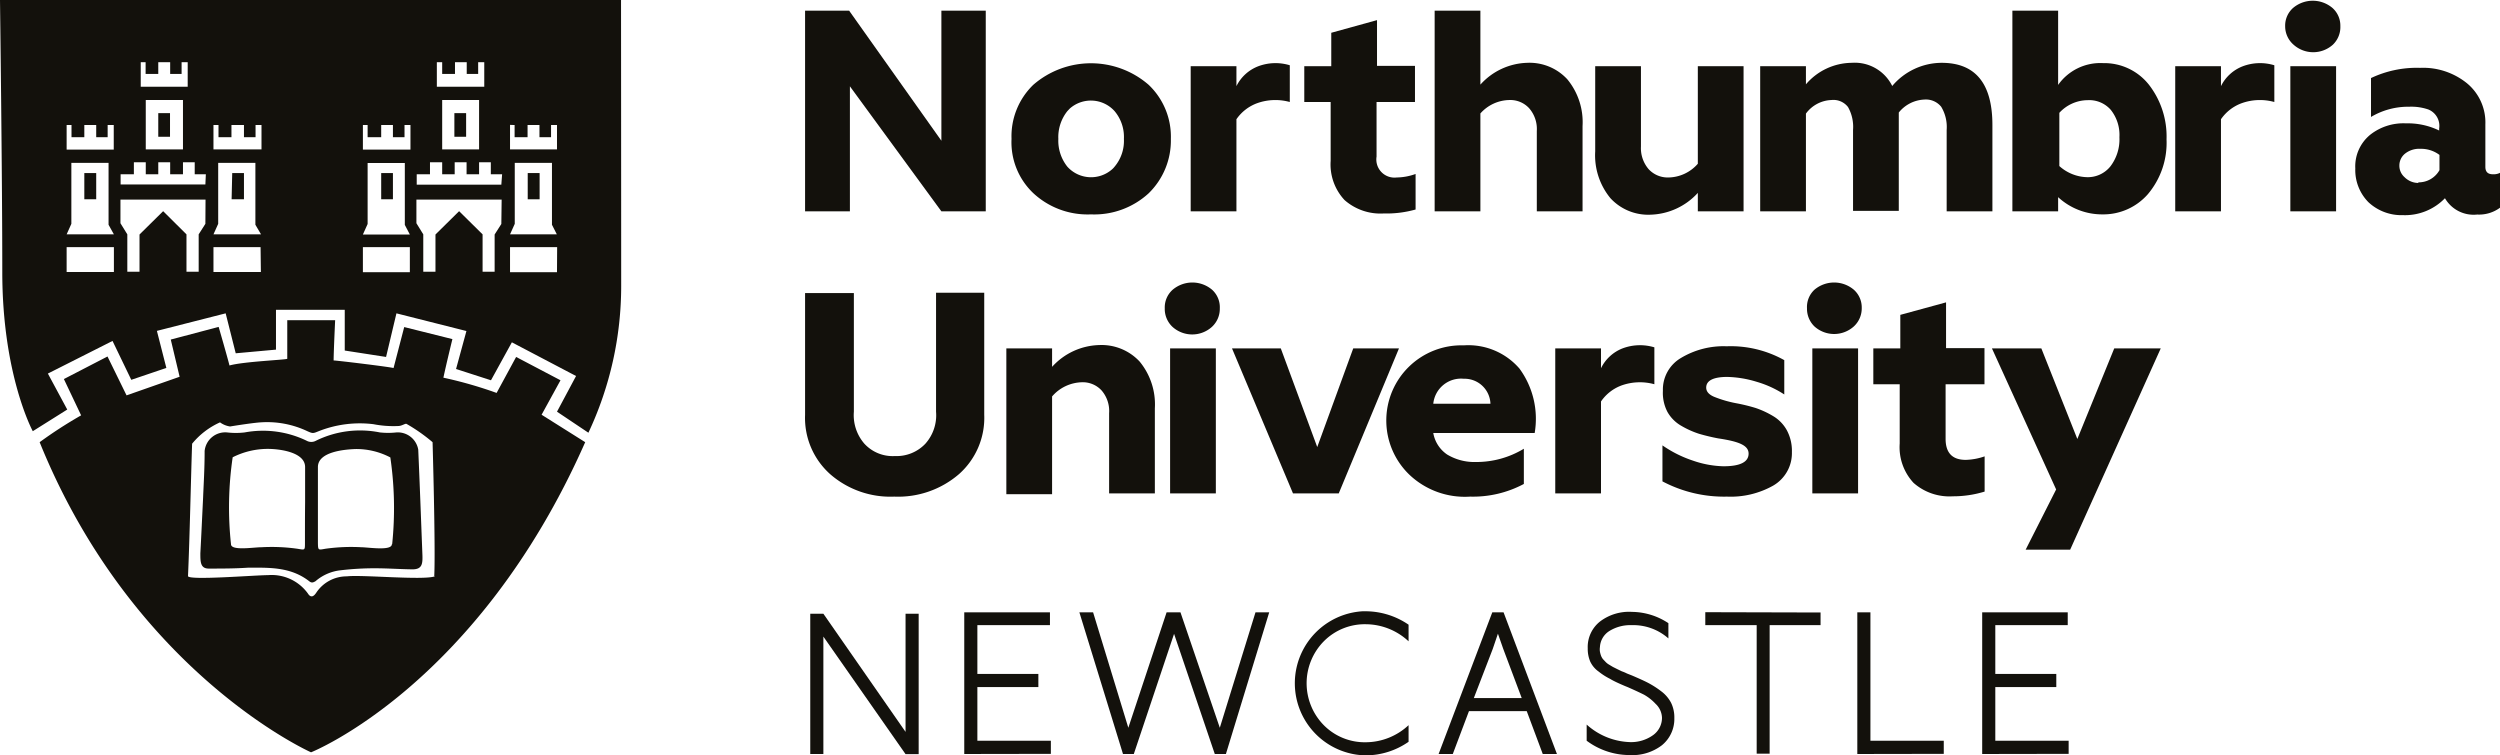 <svg id="Layer_1" data-name="Layer 1" xmlns="http://www.w3.org/2000/svg" width="163.96" height="49.54" viewBox="0 0 163.96 49.54"><title>Northumbria Logo</title><path d="M61.74,9.23V.7h2.91V13.86H61.74l-6-8.2v8.2H52.8V.7h2.89Z" fill="#13110c"/><path d="M71.55,14.06a5.23,5.23,0,0,1-3.78-1.39,4.6,4.6,0,0,1-1.43-3.56,4.69,4.69,0,0,1,1.43-3.55,5.77,5.77,0,0,1,7.56,0,4.69,4.69,0,0,1,1.46,3.55,4.83,4.83,0,0,1-1.46,3.57A5.27,5.27,0,0,1,71.55,14.06ZM70,10.93a2.09,2.09,0,0,0,2.94.17,1.29,1.29,0,0,0,.16-.17,2.63,2.63,0,0,0,.61-1.82,2.63,2.63,0,0,0-.61-1.82,2.09,2.09,0,0,0-2.94-.17L70,7.29a2.73,2.73,0,0,0-.59,1.82A2.73,2.73,0,0,0,70,10.93Z" fill="#13110c"/><path d="M81.09,13.86h-3V4.34h3V5.65a2.66,2.66,0,0,1,1.42-1.3,3.22,3.22,0,0,1,2.08-.07V6.69a3.55,3.55,0,0,0-2.09.06,2.83,2.83,0,0,0-1.41,1.07Z" fill="#13110c"/><path d="M90.75,14a3.56,3.56,0,0,1-2.57-.88,3.42,3.42,0,0,1-.91-2.57V6.69H85.54V4.34h1.77V2.15l3-.83v3H92.8V6.69H90.28v3.58a1.19,1.19,0,0,0,1.32,1.37,3.78,3.78,0,0,0,1.24-.23v2.33A7,7,0,0,1,90.75,14Z" fill="#13110c"/><path d="M100.16,4.12a3.37,3.37,0,0,1,2.63,1.08,4.42,4.42,0,0,1,1,3.07v5.59h-3V8.59a2.07,2.07,0,0,0-.51-1.5A1.68,1.68,0,0,0,99,6.56a2.6,2.6,0,0,0-1.91.88v6.42h-3V.7h3V5.55A4.28,4.28,0,0,1,100.16,4.12Z" fill="#13110c"/><path d="M111.35,10.74V4.34h3v9.52h-3V12.65a4.36,4.36,0,0,1-3.1,1.43A3.37,3.37,0,0,1,105.62,13a4.42,4.42,0,0,1-1-3.07V4.34h3V9.61a2.12,2.12,0,0,0,.5,1.48,1.7,1.7,0,0,0,1.29.55A2.61,2.61,0,0,0,111.35,10.74Z" fill="#13110c"/><path d="M127.34,4.12q3.33,0,3.33,4.08v5.66h-3V8.52A2.56,2.56,0,0,0,127.31,7a1.29,1.29,0,0,0-1.11-.47,2.27,2.27,0,0,0-1.67.85c0,.42,0,.68,0,.78v5.67h-3V8.52a2.64,2.64,0,0,0-.33-1.5,1.21,1.21,0,0,0-1.09-.46,2.17,2.17,0,0,0-1.67.89v6.41h-3V4.34h3V5.53a4,4,0,0,1,3-1.41,2.74,2.74,0,0,1,2.66,1.52A4.26,4.26,0,0,1,127.34,4.12Z" fill="#13110c"/><path d="M137.93,4.14a3.73,3.73,0,0,1,3,1.41,5.53,5.53,0,0,1,1.16,3.59,5.22,5.22,0,0,1-1.22,3.59,3.88,3.88,0,0,1-3,1.33,4.25,4.25,0,0,1-2.89-1.13v.93h-3V.7h3V5.57A3.39,3.39,0,0,1,137.93,4.14Zm-1.06,7.48a1.9,1.9,0,0,0,1.54-.71A2.92,2.92,0,0,0,139,9a2.64,2.64,0,0,0-.57-1.8,1.88,1.88,0,0,0-1.52-.63,2.54,2.54,0,0,0-1.85.83v3.49A2.82,2.82,0,0,0,136.87,11.62Z" fill="#13110c"/><path d="M145.66,13.86h-3V4.34h3V5.65a2.66,2.66,0,0,1,1.42-1.3,3.22,3.22,0,0,1,2.08-.07V6.69a3.55,3.55,0,0,0-2.09.06,2.83,2.83,0,0,0-1.41,1.07Z" fill="#13110c"/><path d="M149.87,1.71a1.55,1.55,0,0,1,.52-1.19,2,2,0,0,1,2.58,0,1.55,1.55,0,0,1,.52,1.19A1.6,1.6,0,0,1,153,2.93a1.93,1.93,0,0,1-2.58,0A1.6,1.6,0,0,1,149.87,1.71Zm3.34,12.15h-3V4.34h3Z" fill="#13110c"/><path d="M58.65,32.57a6,6,0,0,1-4.19-1.46,4.94,4.94,0,0,1-1.66-3.89v-8H56V27a2.85,2.85,0,0,0,.69,2.1,2.52,2.52,0,0,0,2,.81,2.6,2.6,0,0,0,2-.81,2.8,2.8,0,0,0,.7-2.1V19.2h3.16v8a4.93,4.93,0,0,1-1.65,3.89A6.11,6.11,0,0,1,58.65,32.57Z" fill="#13110c"/><path d="M72.1,22.63a3.41,3.41,0,0,1,2.64,1.08,4.42,4.42,0,0,1,1,3.07v5.58h-3V27.1a2.06,2.06,0,0,0-.5-1.5,1.68,1.68,0,0,0-1.29-.53A2.67,2.67,0,0,0,69,26v6.41H66V22.85h3v1.21A4.32,4.32,0,0,1,72.1,22.63Z" fill="#13110c"/><path d="M76.39,20.22A1.55,1.55,0,0,1,76.91,19a2,2,0,0,1,2.58,0A1.55,1.55,0,0,1,80,20.22a1.61,1.61,0,0,1-.52,1.22,1.93,1.93,0,0,1-2.58,0A1.61,1.61,0,0,1,76.39,20.22Zm3.35,12.14h-3V22.85h3Z" fill="#13110c"/><path d="M86.39,29.32l2.36-6.47h3l-3.95,9.51h-3l-4-9.51H84Z" fill="#13110c"/><path d="M96,22.65a4.43,4.43,0,0,1,3.65,1.52,5.57,5.57,0,0,1,1,4.23H94a2.15,2.15,0,0,0,.91,1.41,3.46,3.46,0,0,0,1.88.49,6,6,0,0,0,3.15-.87v2.31a7.08,7.08,0,0,1-3.52.83,5.28,5.28,0,0,1-4-1.45A4.93,4.93,0,0,1,96,22.65Zm0,2.19a1.83,1.83,0,0,0-2,1.64h3.75a1.7,1.7,0,0,0-1.75-1.64Z" fill="#13110c"/><path d="M105,32.36h-3V22.85h3v1.3a2.64,2.64,0,0,1,1.41-1.3,3.25,3.25,0,0,1,2.09-.07V25.2a3.58,3.58,0,0,0-2.1.06,2.81,2.81,0,0,0-1.4,1.07Z" fill="#13110c"/><path d="M113.26,32.57a8.63,8.63,0,0,1-4.23-1V29.21a7.77,7.77,0,0,0,2,1,6.54,6.54,0,0,0,2,.37c1.1,0,1.65-.28,1.65-.83s-.66-.8-2-1c-.42-.08-.84-.18-1.25-.3a5.83,5.83,0,0,1-1.14-.51,2.42,2.42,0,0,1-.93-.92,2.69,2.69,0,0,1-.3-1.39,2.4,2.4,0,0,1,1.18-2.15,5.42,5.42,0,0,1,3-.77,7.2,7.2,0,0,1,3.78.91v2.25a6.75,6.75,0,0,0-1.81-.83,7.09,7.09,0,0,0-1.93-.32c-.91,0-1.38.24-1.38.7q0,.38.51.6a7.6,7.6,0,0,0,1.48.43,11.57,11.57,0,0,1,1.26.31,5.91,5.91,0,0,1,1.14.53,2.45,2.45,0,0,1,.91.95,2.86,2.86,0,0,1,.32,1.41,2.46,2.46,0,0,1-1.23,2.2A5.68,5.68,0,0,1,113.26,32.57Z" fill="#13110c"/><path d="M118.51,20.22A1.55,1.55,0,0,1,119,19a2,2,0,0,1,2.58,0,1.55,1.55,0,0,1,.52,1.19,1.61,1.61,0,0,1-.52,1.22,1.93,1.93,0,0,1-2.58,0A1.61,1.61,0,0,1,118.51,20.22Zm3.35,12.14h-3V22.85h3Z" fill="#13110c"/><path d="M128.07,32.55a3.55,3.55,0,0,1-2.57-.88,3.43,3.43,0,0,1-.91-2.58V25.2h-1.73V22.85h1.77v-2.2l3-.82v3h2.52V25.2H127.6v3.58q0,1.38,1.32,1.38a4.06,4.06,0,0,0,1.24-.23v2.31A7.05,7.05,0,0,1,128.07,32.55Z" fill="#13110c"/><path d="M136.24,28.79l2.42-5.94h3.05l-5.94,13.2h-2.92l2-3.95-4.21-9.25h3.24Z" fill="#13110c"/><path d="M157.6,14.11a3.17,3.17,0,0,1-2.27-.85,3,3,0,0,1-.86-2.21,2.68,2.68,0,0,1,1-2.23,3.52,3.52,0,0,1,2.32-.73,4.71,4.71,0,0,1,2.18.47V8.43a1.16,1.16,0,0,0-.71-1.25A3.46,3.46,0,0,0,158,7a4.76,4.76,0,0,0-2.5.67V5.12a7,7,0,0,1,3.22-.67,4.57,4.57,0,0,1,3.06,1A3.33,3.33,0,0,1,163,8.16v2.78c0,.33.16.49.5.49a.93.93,0,0,0,.49-.11V13.6a2.3,2.3,0,0,1-1.52.47A2.17,2.17,0,0,1,160.35,13,3.64,3.64,0,0,1,157.6,14.11Zm1-2.15a1.57,1.57,0,0,0,1.39-.8v-1a2,2,0,0,0-1.25-.4,1.49,1.49,0,0,0-1,.31,1,1,0,0,0-.38.8,1,1,0,0,0,.34.75A1.29,1.29,0,0,0,158.61,12Z" fill="#13110c"/><path d="M59.39,49.46,54,41.75h0v7.7h-.86v-9.2H54L59.39,48h0V40.25h.86v9.21Z" fill="#13110c"/><path d="M63.24,49.45V40.16h5.62V41H64.1V44.2h4v.86h-4v3.52h4.82v.86Z" fill="#13110c"/><path d="M73.65,49.45l-2.86-9.29h.9L74,47.73h0l2.51-7.57h.91L80,47.73h0l2.34-7.57h.9L80.4,49.45h-.73L77,41.57h0l-2.64,7.88Z" fill="#13110c"/><path d="M89.55,49.54a4.73,4.73,0,0,1-.19-9.45h.19a5,5,0,0,1,2.83.88v1.09a4.14,4.14,0,0,0-2.79-1.12,3.78,3.78,0,0,0-2.77,1.12,3.92,3.92,0,0,0,0,5.5,3.78,3.78,0,0,0,2.77,1.12,4.14,4.14,0,0,0,2.79-1.12v1.09A4.94,4.94,0,0,1,89.55,49.54Z" fill="#13110c"/><path d="M101.18,49.45l-1.05-2.81H96.34l-1.06,2.81h-.93l3.52-9.29h.74l3.5,9.29Zm-4.52-3.67H99.8l-1.21-3.22-.35-1h0l-.34,1Z" fill="#13110c"/><path d="M106.86,49.52a4.72,4.72,0,0,1-2.8-.94V47.52a4.45,4.45,0,0,0,2.83,1.15,2.47,2.47,0,0,0,1.53-.46,1.4,1.4,0,0,0,.58-1.13,1.3,1.3,0,0,0-.42-.92,3.15,3.15,0,0,0-.76-.6c-.24-.12-.6-.29-1.08-.5l-.15-.06c-.45-.19-.79-.35-1-.48a4.16,4.16,0,0,1-.75-.48,1.67,1.67,0,0,1-.55-.66,2.15,2.15,0,0,1-.16-.86,2.13,2.13,0,0,1,.82-1.77,3.15,3.15,0,0,1,2.09-.62,4.4,4.4,0,0,1,2.38.74v1A3.48,3.48,0,0,0,107,41a2.59,2.59,0,0,0-1.46.39,1.32,1.32,0,0,0-.61,1.05,1,1,0,0,0,0,.3A1.83,1.83,0,0,0,105,43a.86.86,0,0,0,.13.23l.17.18a1,1,0,0,0,.23.18l.25.15.3.15.29.14a2.5,2.5,0,0,1,.33.14l.33.13c.42.18.78.34,1.05.48a6,6,0,0,1,.86.55,2.24,2.24,0,0,1,.66.77,2.18,2.18,0,0,1,.21,1,2.22,2.22,0,0,1-.82,1.78A3.2,3.2,0,0,1,106.86,49.52Z" fill="#13110c"/><path d="M119.4,40.17V41h-3.34v8.43h-.85V41h-3.37v-.85Z" fill="#13110c"/><path d="M121.81,49.45V40.16h.86v8.42h4.81v.86Z" fill="#13110c"/><path d="M130,49.45V40.16h5.61V41h-4.75V44.2h4v.86h-4v3.52h4.81v.86Z" fill="#13110c"/><rect x="29.8" y="7.42" width="0.77" height="1.55" fill="#13110c"/><path d="M34.61,13.07h.78V11.35h-.78Z" fill="#13110c"/><path d="M5.53,13.07h.78V11.35H5.53Z" fill="#13110c"/><path d="M15.19,13.07H16V11.35h-.77Z" fill="#13110c"/><rect x="10.38" y="7.42" width="0.77" height="1.55" fill="#13110c"/><path d="M25,13.07h.77V11.35H25Z" fill="#13110c"/><path d="M40.73,0H0S.15,11.52.15,17.84c0,6.77,2,10.44,2,10.44l2.26-1.42L3.14,24.5l4.24-2.14,1.23,2.55,2.3-.78-.62-2.43,4.51-1.15.66,2.62,2.64-.24,0-2.61h4.51l0,2.67,2.71.42L26,20.55l4.59,1.16-.68,2.49,2.29.74,1.37-2.49,4.21,2.21L36.53,27l2.06,1.38a22.62,22.62,0,0,0,2.15-9.64C40.74,12.67,40.73,0,40.73,0ZM17.12,15.37H14l.31-.69v-4l2.44,0v4.06ZM9.55,4.08v.77h.83V4.08h.78v.77h.75V4.08h.4V5.69H9.23V4.08ZM12,6.56V9.8H9.56V6.56ZM4.69,8.2V9h.84V8.2h.78V9h.75V8.2h.4V9.81H4.37V8.2Zm2.78,7.17H4.37l.31-.69v-4l2.44,0v4.06Zm0,2.47H4.37V16.21h3.1Zm6-3.16-.44.69v2.45h-.8V15.37L10.7,13.85,9.15,15.38v2.44h-.8V15.37l-.45-.73V13.09h5.58Zm0-2.58H7.91v-.67h.87v-.79h.78v.79h.82v-.79h.78v.79H12v-.79h.77v.79h.73Zm.86-3.9V9h.85V8.2H16V9h.76V8.2h.39V9.8H14V8.2Zm2.78,9.64H14V16.21h3.09Zm19.41-2.47H33.45l.31-.69v-4l2.44,0v4.06ZM29,4.08v.77h.84V4.08h.77v.77h.75V4.08h.4V5.69H28.65V4.08Zm2.42,2.48V9.8H29V6.56ZM24.11,8.2V9H25V8.2h.77V9h.76V8.2h.39V9.81H23.8V8.2Zm2.77,7.18H23.8l.31-.69v-4l2.44,0v4.06Zm0,2.47H23.8V16.21h3.08Zm6-3.16-.44.69v2.44h-.79V15.37l-1.54-1.52-1.55,1.53v2.44h-.8V15.37l-.45-.73V13.09H32.9Zm0-2.58H27.33v-.68h.87v-.79H29v.79h.82v-.79h.78v.79h.82v-.79h.77v.79h.74Zm.87-3.91V9h.85V8.2h.78V9h.76V8.2h.39V9.8H33.45V8.19Zm2.78,9.65H33.45V16.21h3.09Z" fill="#13110c"/><path d="M27.43,29.49A1.36,1.36,0,0,0,26,28.36a5,5,0,0,1-1.09,0,6.56,6.56,0,0,0-4.18.54.64.64,0,0,1-.63,0,6.57,6.57,0,0,0-4.05-.54,5,5,0,0,1-1.16,0,1.36,1.36,0,0,0-1.47,1.22v.06c0,1.11-.07,2.22-.1,3-.07,1.43-.12,2.54-.18,3.65,0,.56,0,1,.55,1,.86,0,1.72,0,2.59-.06,1.38,0,2.78-.06,4,.89.17.14.28.07.41,0a3,3,0,0,1,1.66-.72,18.82,18.82,0,0,1,2.24-.13c.82,0,1.64.06,2.46.07.66,0,.68-.38.65-1.05C27.61,34,27.53,31.73,27.43,29.49ZM20,35.6c0,.51,0,.47-.49.39a12.15,12.15,0,0,0-2.36-.1c-.52,0-2,.25-2-.2a22.57,22.57,0,0,1,.11-5.7,5.11,5.11,0,0,1,2.31-.55c.73,0,2.44.2,2.44,1.19v2.31h0C20,33.83,20,34.71,20,35.6Zm5.7.09c0,.45-1.49.21-2,.2a12.19,12.19,0,0,0-2.36.1c-.47.08-.48.12-.49-.39,0-.89,0-1.77,0-2.65h0V30.63c0-1,1.72-1.15,2.45-1.18a4.8,4.8,0,0,1,2.3.55,23,23,0,0,1,.12,5.69Z" fill="#13110c"/><path d="M35.52,27.2l1.24-2.26-2.91-1.53-1.28,2.36a27.48,27.48,0,0,0-3.49-1c.18-.86.59-2.53.59-2.53l-3.16-.79-.7,2.69c-.1-.06-3.72-.5-3.93-.5,0-.51.1-2.64.1-2.64s-2.08,0-3.14,0v2.53c-.07.07-2.87.18-3.79.44-.13-.53-.71-2.53-.71-2.53l-3.14.83.58,2.44L8.3,25.93,7.05,23.38,4.19,24.86l1.13,2.38A29.22,29.22,0,0,0,2.6,29C8.74,44.16,20.4,49.34,20.4,49.34S31.31,45,38.38,29Zm-7,10.6c-.78.27-4.8-.12-5.77,0a2.39,2.39,0,0,0-2,1.06c-.15.23-.35.4-.56.06a2.93,2.93,0,0,0-2.61-1.2c-.84,0-5.26.36-5.25.06.11-2.4.2-6.78.27-8.68a5,5,0,0,1,1.83-1.4,1.47,1.47,0,0,0,.66.27s1.39-.23,2-.27a6.17,6.17,0,0,1,3.07.58c.36.16.37.15.74,0a7.33,7.33,0,0,1,3.59-.46,6.81,6.81,0,0,0,1.62.12c.25,0,.46-.18.55-.14A11.16,11.16,0,0,1,28.37,29s.2,6.92.11,8.78Z" fill="#13110c"/></svg>